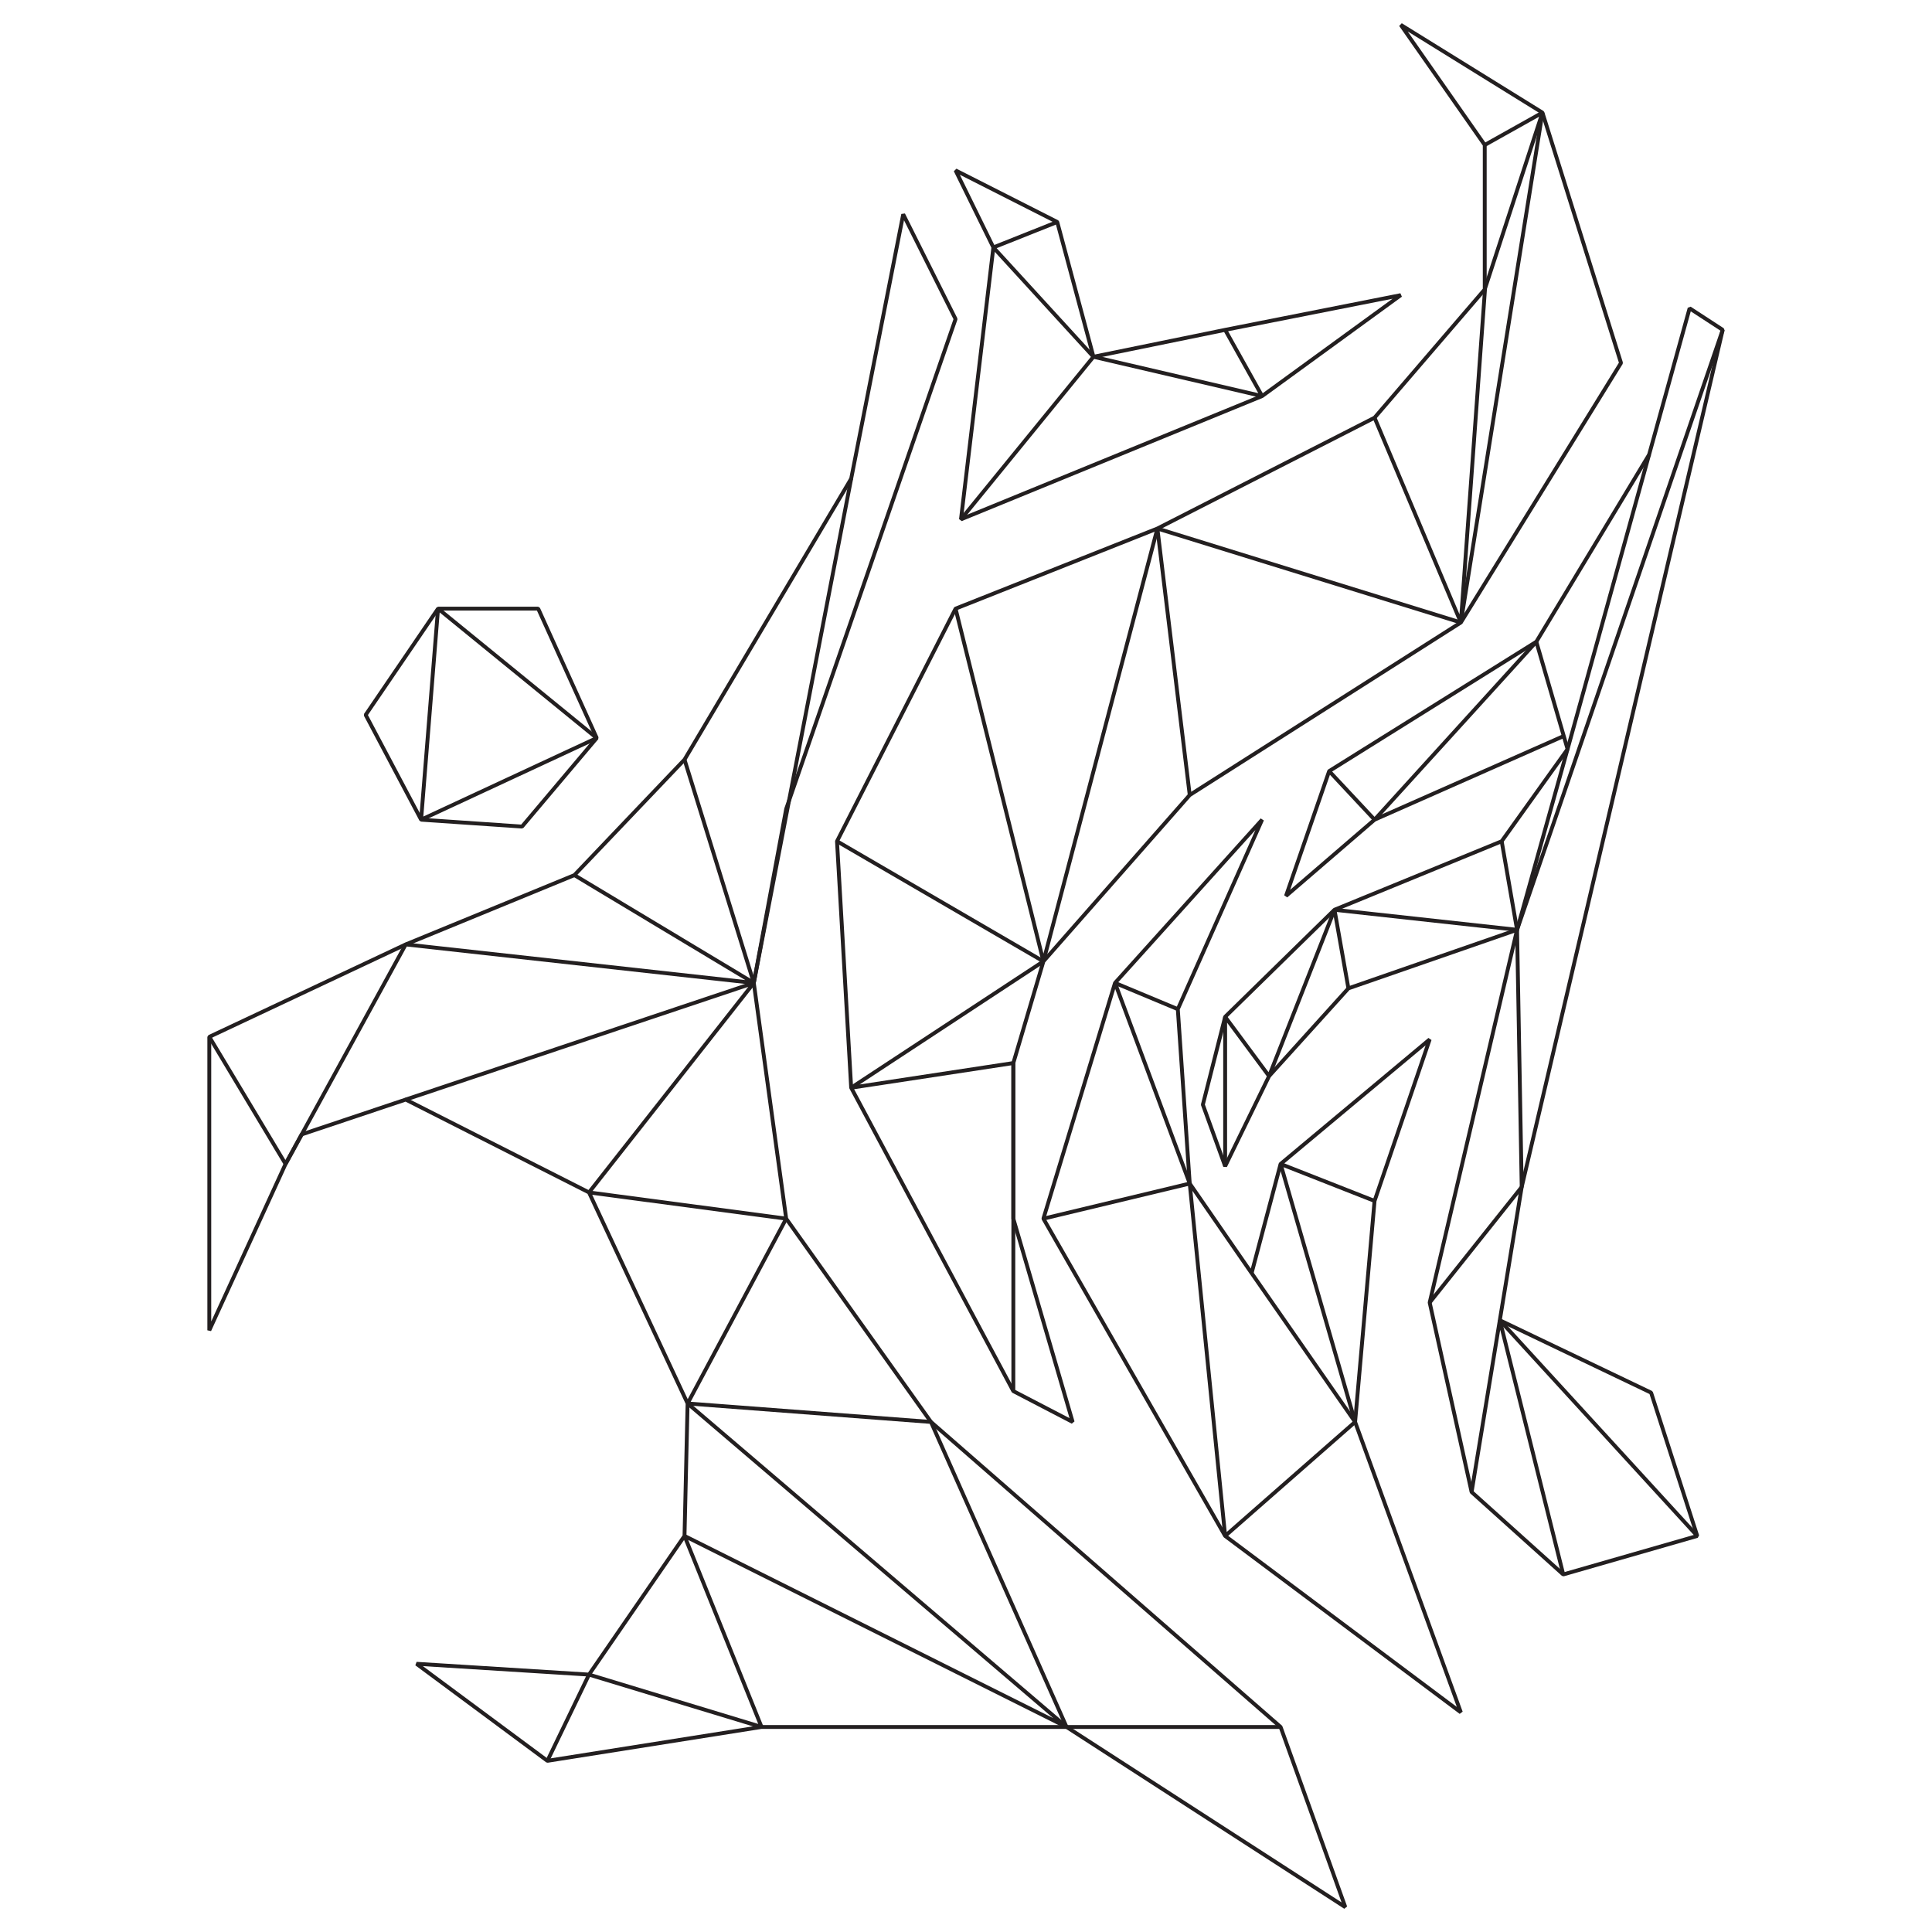 <svg xmlns="http://www.w3.org/2000/svg" width="300" height="300" viewBox="0 0 300 300">
<title>oasisline
</title>
<g id="Layer_2" data-name="Layer 2">
<g id="Dhad">
<polygon points="32.5 206.57 32.5 161 63 146.65 89.19 135.89 106.29 117.95 132.17 74.33 140.25 33.28 148.38 49.54 122.08 125.6 117.05 152.63 122.08 189.23 144.56 220.8 198.85 268.16 208.9 296.14 165.61 268.16 118.25 268.16 85 273.42 64.67 258.35 91.46 260.03 106.29 238.5 106.77 217.93 91.46 185.16 63 170.74 46.85 176.15 44.34 180.74 32.5 206.57" fill="none" stroke="#231f20" stroke-linejoin="bevel" stroke-width="0.6"/>
<polyline points="132.17 74.33 122.52 124.32 117.05 152.63 106.29 117.95" fill="none" stroke="#231f20" stroke-linejoin="bevel" stroke-width="0.6"/>
<polyline points="89.19 135.89 117.05 152.63 63 146.65 46.85 176.15 44.34 180.74 32.5 161" fill="none" stroke="#231f20" stroke-linejoin="bevel" stroke-width="0.6"/>
<polyline points="63 170.74 117.05 152.63 91.46 185.16 122.08 189.23 106.77 217.93 144.56 220.8 165.61 268.16 198.85 268.16" fill="none" stroke="#231f20" stroke-linejoin="bevel" stroke-width="0.6"/>
<polyline points="106.77 217.93 165.61 268.16 106.29 238.5 118.25 268.16 91.46 260.03 85 273.42" fill="none" stroke="#231f20" stroke-linejoin="bevel" stroke-width="0.6"/>
</g>
<g id="Saanp">
<polygon points="166.56 220.8 157.35 216.01 132.17 168.9 129.97 130.63 148.38 94.51 179.72 82.07 213.44 64.86 230.55 44.94 230.55 22.51 217.51 3.86 239.51 17.49 251.71 56.36 226.84 96.66 184.74 123.45 162.02 149.28 157.35 165.07 157.35 189.23 166.56 220.8" fill="none" stroke="#231f20" stroke-linejoin="bevel" stroke-width="0.6"/>
<polyline points="230.55 22.51 239.51 17.49 230.6 44.78 226.84 96.66 213.44 64.86" fill="none" stroke="#231f20" stroke-linejoin="bevel" stroke-width="0.6"/>
<polyline points="239.51 17.49 226.84 96.66 179.72 82.07 184.74 123.45" fill="none" stroke="#231f20" stroke-linejoin="bevel" stroke-width="0.6"/>
<polyline points="179.72 82.07 162.02 149.28 148.38 94.51" fill="none" stroke="#231f20" stroke-linejoin="bevel" stroke-width="0.6"/>
<polyline points="129.97 130.63 162.02 149.28 132.17 168.9 157.35 165.07 157.35 216.01" fill="none" stroke="#231f20" stroke-linejoin="bevel" stroke-width="0.6"/>
</g>
<g id="F">
<polygon points="226.84 265.89 190.24 238.5 162.02 189.23 173.14 152.63 195.98 127.28 182.89 156.7 184.74 183.78 194.35 197.69 198.85 180.74 222 161.4 213.44 186.48 210.42 220.8 226.84 265.89" fill="none" stroke="#231f20" stroke-linejoin="bevel" stroke-width="0.6"/>
<polyline points="182.89 156.7 173.14 152.63 184.74 183.78 162.02 189.23" fill="none" stroke="#231f20" stroke-linejoin="bevel" stroke-width="0.6"/>
<polyline points="184.74 183.78 190.24 238.5 210.42 220.8 194.35 197.69" fill="none" stroke="#231f20" stroke-linejoin="bevel" stroke-width="0.6"/>
<polyline points="210.42 220.8 198.85 180.74 213.44 186.48" fill="none" stroke="#231f20" stroke-linejoin="bevel" stroke-width="0.6"/>
</g>
<g id="Music">
<polygon points="199.69 139.12 206.39 119.74 238.56 99.65 256.07 70.6 262.36 47.87 267.5 51.22 236.29 184.32 232.89 205.01 256.38 216.25 263.55 238.5 242.74 244.48 228.51 231.68 222 202.26 235.57 144.38 209.38 153.47 197.06 167.1 190.24 181.09 186.78 171.53 190.24 157.89 207.22 141.27 233.18 130.63 243.41 116.33 242.82 114.29 213.44 127.28 199.69 139.12" fill="none" stroke="#231f20" stroke-linejoin="bevel" stroke-width="0.6"/>
<polyline points="206.39 119.74 213.44 127.28 238.56 99.65 242.82 114.29" fill="none" stroke="#231f20" stroke-linejoin="bevel" stroke-width="0.6"/>
<polyline points="256.07 70.6 243.41 116.33 235.57 144.38 207.22 141.27 209.38 153.47" fill="none" stroke="#231f20" stroke-linejoin="bevel" stroke-width="0.6"/>
<polyline points="267.5 51.22 235.57 144.38 233.18 130.63" fill="none" stroke="#231f20" stroke-linejoin="bevel" stroke-width="0.6"/>
<polyline points="207.22 141.27 197.06 167.1 190.24 157.89 190.24 181.09" fill="none" stroke="#231f20" stroke-linejoin="bevel" stroke-width="0.6"/>
<polyline points="235.57 144.38 236.29 184.32 222 202.26" fill="none" stroke="#231f20" stroke-linejoin="bevel" stroke-width="0.6"/>
<polyline points="228.51 231.68 232.89 205.01 242.74 244.48" fill="none" stroke="#231f20" stroke-linejoin="bevel" stroke-width="0.6"/>
<line x1="263.55" y1="238.5" x2="232.89" y2="205.01" fill="none" stroke="#231f20" stroke-linejoin="bevel" stroke-width="0.6"/>
</g>
<g id="Sar">
<polygon points="68.02 94.51 83.57 94.51 92.66 114.6 81.06 128.35 65.39 127.28 56.78 111.01 68.02 94.51" fill="none" stroke="#231f20" stroke-linejoin="bevel" stroke-width="0.6"/>
<polygon points="68.02 94.51 92.66 114.6 65.39 127.28 68.02 94.51" fill="none" stroke="#231f20" stroke-linejoin="bevel" stroke-width="0.6"/>
</g>
<g id="Panchi">
<polygon points="148.38 26.46 164.17 34.47 169.79 55.4 190.24 51.22 217.51 45.83 195.98 61.5 149.22 80.64 154.25 38.42 148.38 26.46" fill="none" stroke="#231f20" stroke-linejoin="bevel" stroke-width="0.6"/>
<polyline points="164.17 34.47 154.25 38.42 169.79 55.4 149.22 80.64" fill="none" stroke="#231f20" stroke-linejoin="bevel" stroke-width="0.6"/>
<polyline points="190.24 51.22 195.98 61.5 169.79 55.4" fill="none" stroke="#231f20" stroke-linejoin="bevel" stroke-width="0.6"/>
</g>
</g>
</svg>
